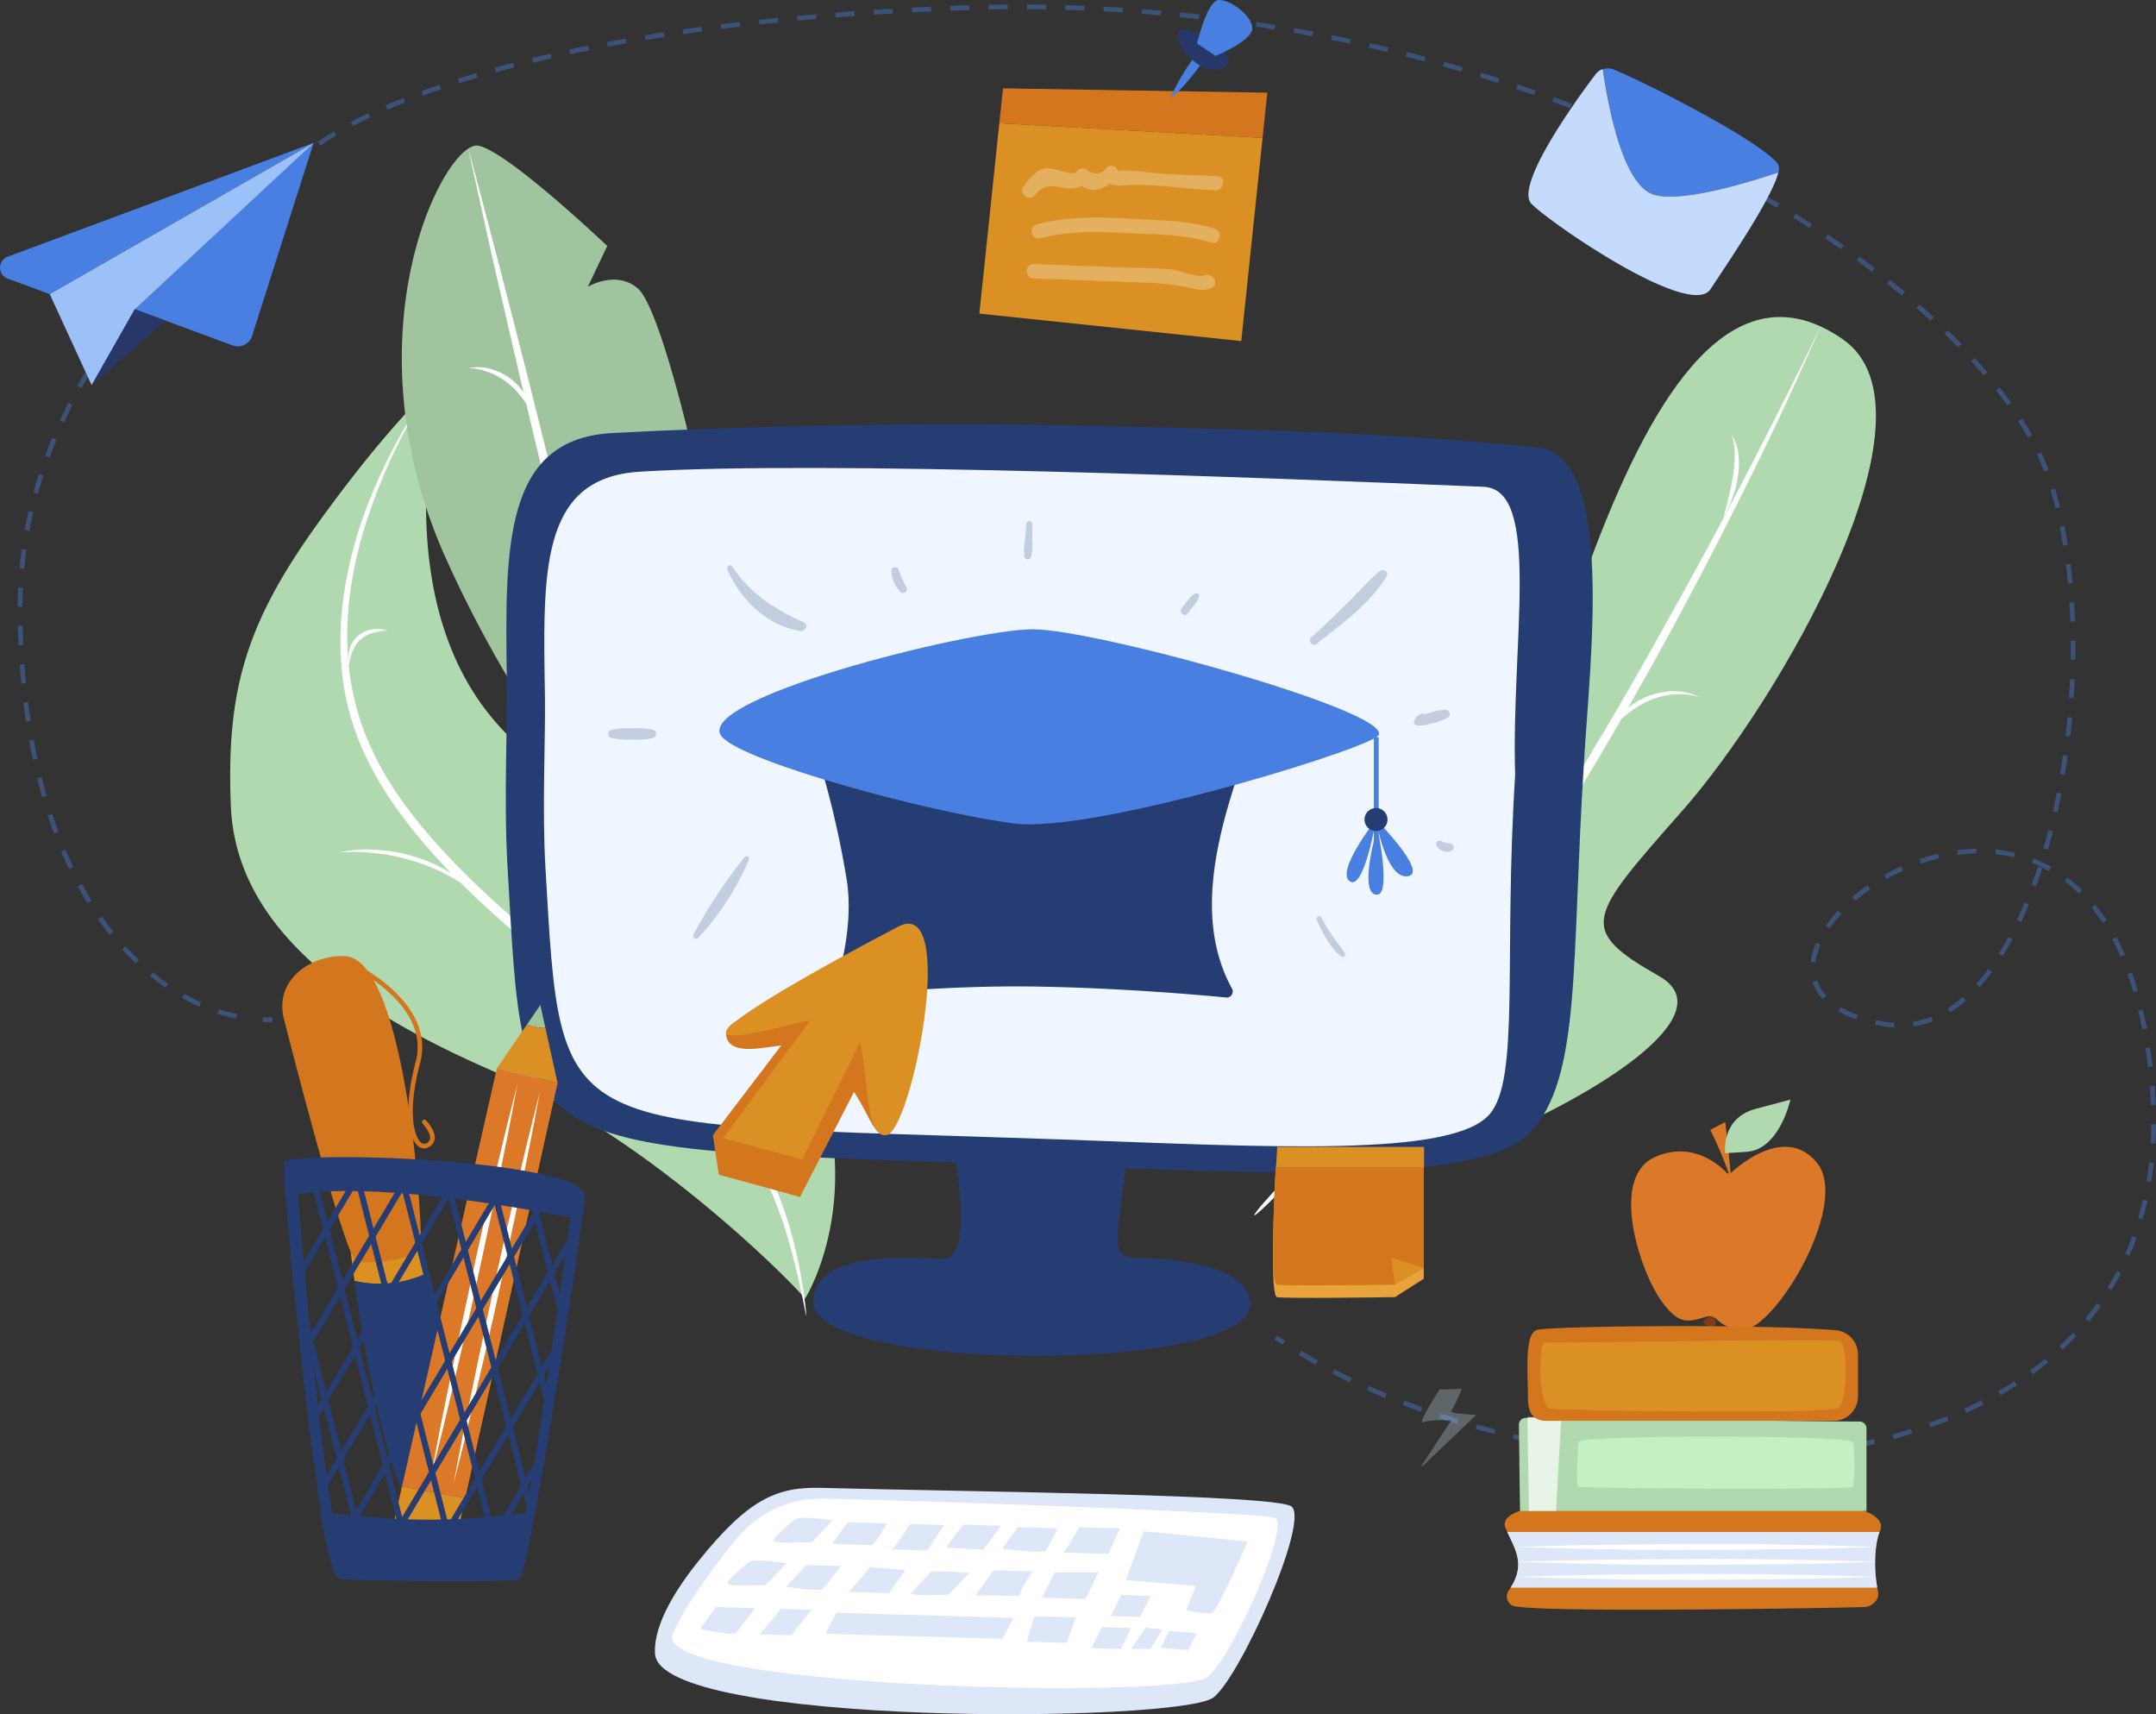 <svg id="OBJECTS" xmlns="http://www.w3.org/2000/svg" xmlns:xlink="http://www.w3.org/1999/xlink" viewBox="0 0 431.84 343.27"><rect x="0" y="0" width="431.84" height="343.27" fill="#333333" stroke="none"/><defs><style>.cls-1,.cls-11,.cls-12,.cls-20{fill:none;}.cls-2{fill:#b1d9b0;}.cls-21,.cls-3,.cls-9{fill:#fff;}.cls-4{fill:#a0c49e;}.cls-5{fill:#d4761d;}.cls-6{fill:#db9023;}.cls-7{fill:#487fe0;}.cls-8{fill:#27376a;}.cls-24,.cls-9{opacity:0.28;}.cls-10{opacity:0.4;}.cls-11,.cls-12{stroke:#487fe0;stroke-width:0.96px;}.cls-11,.cls-12,.cls-20{stroke-miterlimit:10;}.cls-12{stroke-dasharray:3.84 3.84;}.cls-13{fill:#9cc1f8;}.cls-14{fill:#263d74;}.cls-15{fill:#eff6ff;}.cls-16{fill:#dee7f7;}.cls-17{fill:#e8a33c;}.cls-18{fill:#db7929;}.cls-19{clip-path:url(#clip-path);}.cls-20{stroke:#263d74;stroke-width:1.21px;}.cls-21{opacity:0.7;}.cls-22{fill:#c4f1c3;}.cls-23{fill:#803b13;}.cls-24{fill:#d0e9f6;}.cls-25{fill:#c4dbfd;}.cls-26{opacity:0.22;}</style><clipPath id="clip-path" transform="translate(-40.77 -81.75)"><path class="cls-1" d="M157.65,321.25c.31-4.23-60-11.14-60-5.28,0,0,.07.93.21,2.58l-.21,0c1.56,18,7.14,79.06,11.36,79.33,4.95.3,33.6.75,35.7,0,1.84-.67,10.55-57.09,12.91-74.28l-.27-.05C157.54,322.43,157.62,321.63,157.65,321.25Z"/></clipPath></defs><path class="cls-2" d="M202,341.83c0-.66-29.9-31.66-60.73-44.83S87.94,267.37,87,243c-.91-23.3,3.11-36.75,18-57.23,12-16.55,18.89-23.13,22-26.46a.71.71,0,0,1,1.22.59c-1.67,10.72-7.85,46.18,13.6,68.4,20.5,21.21,41.73,26,58.34,58.16S202,341.83,202,341.83Z" transform="translate(-40.77 -81.75)"/><path class="cls-3" d="M127,159.33A113.05,113.05,0,0,0,114.23,186a84.35,84.35,0,0,0-3.32,14.35,63.65,63.65,0,0,0-.3,14.66,53.3,53.3,0,0,0,3.47,14.15,62.22,62.22,0,0,0,7.1,12.78c5.67,8,12.68,15,20,21.6s15,12.87,22.61,19.2c3.81,3.17,7.6,6.36,11.31,9.67a126.75,126.75,0,0,1,10.61,10.51,51.69,51.69,0,0,1,8.47,12.35,77.63,77.63,0,0,1,5.25,14,97.27,97.27,0,0,1,2.73,14.64c.53,4.93-.82-5-3.64-14.38a77,77,0,0,0-5.43-13.69,50.21,50.21,0,0,0-8.48-11.9c-6.69-7.2-14.31-13.54-21.94-19.82s-15.39-12.47-22.78-19.12-14.39-13.82-20.13-22a64.53,64.53,0,0,1-7.21-13.17,51.66,51.66,0,0,1-3.4-14.64,65.1,65.1,0,0,1,.58-15,83.59,83.59,0,0,1,3.62-14.48A109,109,0,0,1,127,159.33Z" transform="translate(-40.77 -81.75)"/><path class="cls-3" d="M158.39,262.76a25,25,0,0,0-.87,4.57,20.44,20.44,0,0,0,.08,4.56,16.44,16.44,0,0,0,1.16,4.4,24,24,0,0,0,2.19,4.08,13.65,13.65,0,0,1-2.87-3.77,14.88,14.88,0,0,1-.93-2.22,17.2,17.2,0,0,1-.5-2.37A15,15,0,0,1,158.39,262.76Z" transform="translate(-40.77 -81.75)"/><path class="cls-3" d="M108.64,252.46a26.39,26.39,0,0,1,7.48-.54,31.21,31.21,0,0,1,7.43,1.3,30.66,30.66,0,0,1,6.93,3,32.81,32.81,0,0,1,3.14,2.08,16.48,16.48,0,0,1,1.45,1.2c.47.4.94.82,1.4,1.24a49.85,49.85,0,0,0-6.33-3.9,38.59,38.59,0,0,0-6.85-2.75,40.33,40.33,0,0,0-7.23-1.48A38.3,38.3,0,0,0,108.64,252.46Z" transform="translate(-40.77 -81.75)"/><path class="cls-3" d="M118.36,208a12.55,12.55,0,0,0-2.92.49,6.13,6.13,0,0,0-2.44,1.34,2.53,2.53,0,0,0-.49.49,2.86,2.86,0,0,0-.42.55c-.12.19-.26.39-.37.59s-.19.44-.3.65a14.16,14.16,0,0,0-.47,1.39c-.12.48-.2,1-.34,1.47a13.13,13.13,0,0,1-.1-1.54,7.46,7.46,0,0,1,.24-1.55,5.49,5.49,0,0,1,1.64-2.73,5.68,5.68,0,0,1,2.89-1.35A6.53,6.53,0,0,1,118.36,208Z" transform="translate(-40.77 -81.75)"/><path class="cls-4" d="M158.52,139.17,162.4,131s-20-19-25.83-20.08c-6.45-1.17-26.51,36.6-7,81.5A239.67,239.67,0,0,0,150.46,230l6.3-2.67-3.89,6.19a253.55,253.55,0,0,0,17.68,22.84c14.16-46.75,11.35-77.68,11.35-77.68L171.64,177l7.66-5.62s-6.45-28.18-10.8-31.89S158.52,139.17,158.52,139.17Z" transform="translate(-40.77 -81.75)"/><path class="cls-3" d="M134.58,111.48c2,7.29,3.85,14.6,5.79,21.91L146,155.33l11,43.95s17.26,73.54,15.21,66.26l-5.87-21.88c-3.85-14.61-7.5-29.27-11.2-43.92-3.55-14.68-7.17-29.35-10.6-44.06l-5.1-22.07C137.83,126.23,136.14,118.87,134.58,111.48Z" transform="translate(-40.77 -81.75)"/><path class="cls-3" d="M134.59,155.46a9.5,9.5,0,0,1,4.87.29,12.07,12.07,0,0,1,4.31,2.44,15.05,15.05,0,0,1,3,3.9,23.53,23.53,0,0,1,1,2.23c.23.78.48,1.56.67,2.34-.4-.71-.73-1.44-1.1-2.15s-.79-1.38-1.23-2a18.67,18.67,0,0,0-1.41-1.87,14.21,14.21,0,0,0-5.54-4.15A13.08,13.08,0,0,0,134.59,155.46Z" transform="translate(-40.77 -81.75)"/><path class="cls-3" d="M165.63,190.93a12.66,12.66,0,0,0-3.78,3.65,16.68,16.68,0,0,0-2.22,4.69l-.37,1.26-.25,1.29c-.21.85-.22,1.74-.36,2.61l-.15,2.66c0,.89,0,1.78,0,2.69-.18-.88-.3-1.78-.46-2.67s-.12-1.81-.13-2.72a19.1,19.1,0,0,1,.81-5.4,14.3,14.3,0,0,1,2.55-4.87A10.07,10.07,0,0,1,165.63,190.93Z" transform="translate(-40.77 -81.75)"/><polygon class="cls-5" points="253.84 18.56 200.9 17.69 200.16 24.68 252.89 27.61 253.84 18.56"/><polygon class="cls-6" points="200.16 24.68 196.16 62.8 248.62 68.3 252.89 27.61 200.16 24.68"/><path class="cls-7" d="M280.13,93l-.5.66a44,44,0,0,0-2.4,3.74,26.64,26.64,0,0,0-2,4.06,25.92,25.92,0,0,0,3.2-3.17,43.91,43.91,0,0,0,2.75-3.49c.19-.26.36-.54.55-.81Z" transform="translate(-40.77 -81.75)"/><path class="cls-8" d="M282.57,89.47c-3.75-2.49-7.24-2.55-5.55,1s6.26,6.63,9.13,4.61S282.57,89.47,282.57,89.47Z" transform="translate(-40.77 -81.75)"/><path class="cls-7" d="M280.53,90.46s2-8.42,4.24-8.69,6.9,3.14,6.83,5.69-7.36,5.48-7.36,5.48Z" transform="translate(-40.77 -81.75)"/><path class="cls-9" d="M284.54,117c-3.76-.16-7.55-.22-11.31-.5-.72,0-8.64-1.11-8.41-.29-.26-.94-1.44-1.74-2.33-.9-.88,1.23-2.14,1.46-3.76.7a1.47,1.47,0,0,0-2.29.05c-.93,1.18-4.73-1-6.38-.6-1.91.45-3.17,2.11-4.26,3.61s1.24,3.22,2.32,1.71c2.68-3.71,6.24,0,9.32-1.83,1.69,1.45,3.86.86,5.7-.45,1.11.73,2.72.3,4.48.28,5.4-.08,11.13.85,16.58,1.09C286,119.93,286.4,117.06,284.54,117Z" transform="translate(-40.77 -81.75)"/><path class="cls-9" d="M284.09,127.56c-5.48-1.74-11.26-1.67-16.95-2-6.32-.34-12.52-.5-18.69,1.11a1.44,1.44,0,0,0,.77,2.78c5.91-1.54,11.87-1.34,17.92-1,5.42.29,11,.21,16.18,1.87C285.09,130.9,285.85,128.12,284.09,127.56Z" transform="translate(-40.77 -81.75)"/><path class="cls-9" d="M282,136.88c-1.25.54-5.1-1-6.64-1.17-2.85-.29-5.76-.27-8.63-.38l-18.89-.7c-1.86-.07-1.86,2.81,0,2.88l21.73.81a53,53,0,0,1,9.73,1.1c1.71.39,2.51.66,4.15,0S283.68,136.15,282,136.88Z" transform="translate(-40.77 -81.75)"/><g class="cls-10"><path class="cls-11" d="M296.3,349.58l1.6,1.06" transform="translate(-40.77 -81.75)"/><path class="cls-12" d="M301.16,352.68c58.94,35.41,179,32.87,170.55-55.05-8.66-90.4-102.74-19.54-53.78-10.86,31.8,5.63,46.56-71.53,33.1-109.78S350.18,78.73,232,83.36c-101.58,4-128.56,28.15-128.56,28.15s-59.63,34-58.66,93.63c.9,56,26.51,78.56,46.7,80.66" transform="translate(-40.77 -81.75)"/><path class="cls-11" d="M93.39,285.94c.64,0,1.28,0,1.92,0" transform="translate(-40.77 -81.75)"/></g><path class="cls-7" d="M103.59,110.36c-5,2.12-35.82,33.33-35.82,33.33l19.61,7.24a3,3,0,0,0,3.87-1.88Z" transform="translate(-40.77 -81.75)"/><path class="cls-7" d="M103.59,110.36l-61.3,22.8a2.34,2.34,0,0,0,0,4.38l8.44,3.11Z" transform="translate(-40.77 -81.75)"/><polygon class="cls-13" points="9.96 58.9 18.36 77.14 27 61.93 62.83 28.61 9.96 58.9"/><polygon class="cls-8" points="18.36 77.14 33.15 64.2 27 61.93 18.36 77.14 18.36 77.14"/><path class="cls-2" d="M296.94,317.52c6.54,12.12,99-27.25,76.19-40.27-16.57-9.45-14.37-11.62,4.71-33.27s53.11-79.74,32-94.32c-44.22-30.54-63.22,107-73.59,103.42s-7.25-18.6-18.83-15.38S293.75,311.61,296.94,317.52Z" transform="translate(-40.77 -81.75)"/><path class="cls-3" d="M405.42,147.13c-7.75,17.89-16.4,35.38-25.5,52.63S361,233.91,350.68,250.45c-5.2,8.26-10.66,16.35-16.26,24.35l-4.24,6-4.35,5.88c-1.43,2-2.95,3.89-4.44,5.83s-3,3.85-4.56,5.72c-6.13,7.6-12.6,14.94-19.43,21.91s-7.31,6.46-.68-.66,13-14.49,18.95-22.17a559.18,559.18,0,0,0,33.39-47.85q7.81-12.33,15.19-24.94c4.92-8.4,9.65-16.91,14.37-25.43s9.27-17.13,13.72-25.79S401.19,155.91,405.42,147.13Z" transform="translate(-40.77 -81.75)"/><path class="cls-3" d="M387.63,168.9a8.29,8.29,0,0,1,1.36,4,16.27,16.27,0,0,1-.13,4.3c-.1.72-.28,1.41-.42,2.11s-.39,1.37-.62,2-.51,1.33-.79,2-.61,1.28-1,1.9c.14-.7.35-1.37.52-2.06l.51-2c.3-1.37.62-2.72.81-4.09a24.72,24.72,0,0,0,.34-4.12A11.92,11.92,0,0,0,387.63,168.9Z" transform="translate(-40.77 -81.75)"/><path class="cls-3" d="M381.22,221.39a12.45,12.45,0,0,0-3.23-.61,11.22,11.22,0,0,0-1.64,0,11,11,0,0,0-1.61.18,16.47,16.47,0,0,0-6,2.34,27.51,27.51,0,0,0-5,4.13c-.72.83-1.47,1.64-2.17,2.49s-1.34,1.76-2.06,2.62c.53-1,1.12-1.93,1.68-2.9s1.33-1.8,2-2.7a22.1,22.1,0,0,1,5.08-4.46,14.89,14.89,0,0,1,6.4-2.25,10.73,10.73,0,0,1,1.7-.05,10.61,10.61,0,0,1,4.87,1.23Z" transform="translate(-40.77 -81.75)"/><path class="cls-3" d="M318.89,263.74a28.48,28.48,0,0,1,4,6.23,26.42,26.42,0,0,1,2.25,7.09,18.17,18.17,0,0,1-.31,7.45,16.49,16.49,0,0,1-1.37,3.47,16.16,16.16,0,0,1-2.17,3,18.45,18.45,0,0,0,2.82-6.64,20.33,20.33,0,0,0,.08-7.13,32.51,32.51,0,0,0-2-6.94,34.15,34.15,0,0,0-1.51-3.32C320.13,265.86,319.53,264.79,318.89,263.74Z" transform="translate(-40.77 -81.75)"/><path class="cls-14" d="M163.36,168.47c-21.72,1.19-21.47,22.65-21.07,49.54.14,9.24-.63,24.19.12,37,3.53,60.51-.12,56.31,110.26,60.23,45,1.59,85,3.46,94.58-6.71,10.31-10.89,8.23-33.94,10.76-73.73,1.17-20.57,6.4-61.82-9.29-63.42-31.61-3.24-58.91-3.67-94.12-4.45C220.91,166.21,182.83,167.4,163.36,168.47Z" transform="translate(-40.77 -81.75)"/><path class="cls-15" d="M168.86,176.21c-20.15,1.25-19.32,20.39-18.94,45.17.12,8.52-.59,22.3.1,34.14,3.27,55.78,1.28,50.79,103.19,54.4,41.51,1.47,78.44,3.69,85.94-5.06,6.1-7.12,2.76-31.21,5.1-67.89-.82-26.64,5.35-57.26-6.33-57.74C293.35,177.38,205.6,173.93,168.86,176.21Z" transform="translate(-40.77 -81.75)"/><path class="cls-14" d="M231.68,311.7s4.65,22.42-2.15,22.15-25.84-1.73-25.84,8.7c0,14,87.49,14.42,87.49.36,0-8-15.79-9.17-23.26-9.29-5-.08-3.27-4.75-1.2-22.06Z" transform="translate(-40.77 -81.75)"/><path class="cls-16" d="M180.65,394.38c10.07-12.55,15.79-14.92,24.63-14.69,30.42.8,91.48,1.34,94.21,3.75,3.55,3.13-10.27,34-15.64,38.21-6.59,5.16-111,5.9-111.88-8.73C171.59,406.77,176.8,399.17,180.65,394.38Z" transform="translate(-40.77 -81.75)"/><path class="cls-3" d="M187.42,390.91c4.87-6.1,10.86-9.28,19-9.07,27.89.73,86.42,2.85,89.64,3.82,3.48,1.06-8.56,28.21-13.48,31.92-6,4.56-111.09,2.19-107.06-8.5C177.42,404,184,395.21,187.42,390.91Z" transform="translate(-40.77 -81.75)"/><path class="cls-16" d="M200,386s-4.81,3.81-4.23,4.36,7.6.21,7.6.21l4.16-4.36S201,385.21,200,386Z" transform="translate(-40.77 -81.75)"/><path class="cls-16" d="M210.59,386.57l-3.18,4.36s6.83.14,7.94.23c.57,0,3.08-4.36,3.08-4.36Z" transform="translate(-40.77 -81.75)"/><path class="cls-16" d="M223,386.93a41.61,41.61,0,0,1-3.51,5.1l7,.2,3.38-5.11Z" transform="translate(-40.77 -81.75)"/><path class="cls-16" d="M190.79,394.56s-4.81,3.81-4.23,4.36,7.6.22,7.6.22l4.16-4.37S191.75,393.77,190.79,394.56Z" transform="translate(-40.77 -81.75)"/><path class="cls-16" d="M202.34,395.15l-4.16,4.33s6.75,1.13,7.43.41c1-1.1,3.59-4.54,3.59-4.54Z" transform="translate(-40.77 -81.75)"/><path class="cls-16" d="M215,395.55c-1.31,1.84-4.26,5-4.26,5l8.07.23,3.36-4.59Z" transform="translate(-40.77 -81.75)"/><path class="cls-16" d="M184.16,403.56,181,407.92s6.75,1.67,7.44.59,3.58-4.73,3.58-4.73Z" transform="translate(-40.77 -81.75)"/><path class="cls-16" d="M197.14,403.93c-.88,1.33-4.22,5.08-4.22,5.08l6.38.18,4-5.09Z" transform="translate(-40.77 -81.75)"/><path class="cls-16" d="M233.77,387.06a51.63,51.63,0,0,0-3.45,4.59l7.37.43,3.61-4.8Z" transform="translate(-40.77 -81.75)"/><path class="cls-16" d="M244.67,387.55l-3.17,4.36s8.14,1,8.76.35a24.62,24.62,0,0,0,2.26-4.49Z" transform="translate(-40.77 -81.75)"/><path class="cls-16" d="M256.92,387.58a47.7,47.7,0,0,1-3.12,5.08l9,.26,2.3-5.14Z" transform="translate(-40.77 -81.75)"/><path class="cls-16" d="M227.26,396.49l-4.08,4.37c.59.54,7.6.21,7.6.21l4.16-4.36S228.86,396.2,227.26,396.49Z" transform="translate(-40.77 -81.75)"/><path class="cls-16" d="M239.79,396.22l-3.67,5,8.7.09a28.62,28.62,0,0,1,2.81-4.9Z" transform="translate(-40.77 -81.75)"/><path class="cls-16" d="M252,396.6c-.44,1.17-2.59,5.1-2.59,5.1l8.76.25,2.65-5.35Z" transform="translate(-40.77 -81.75)"/><polygon class="cls-16" points="207.15 323.66 205.65 328.75 213.63 328.98 215.53 323.9 207.15 323.66"/><path class="cls-16" d="M269.82,388.45c.52-.13,20.82,2,20.82,2s-6.18,14.39-7.3,14.43a43.65,43.65,0,0,1-5-.62l2-4.94-14.07-1.17Z" transform="translate(-40.77 -81.75)"/><polygon class="cls-16" points="234.18 326.57 232.48 329.97 237.96 330.42 239.73 327.03 234.18 326.57"/><polygon class="cls-16" points="229.46 325.92 226.58 330.2 230.45 330.2 232.85 326.32 229.46 325.92"/><polygon class="cls-16" points="226.58 326 224.53 330.2 218.59 330.03 220.73 325.83 226.58 326"/><polygon class="cls-16" points="230.45 319.58 228.4 323.78 222.46 323.61 224.6 319.41 230.45 319.58"/><polygon class="cls-16" points="203.03 323.98 200.78 328.18 165.34 327.16 167.5 322.96 203.03 323.98"/><path class="cls-14" d="M183.27,405.26" transform="translate(-40.77 -81.75)"/><path class="cls-17" d="M296.3,315.5c-.43,8.42-1.13,25.72.25,26,1.81.33,23.64,0,23.64,0l5.76-3.69V315.5Z" transform="translate(-40.77 -81.75)"/><path class="cls-5" d="M296.3,315.5c-.43,7.62-1.13,23.28.25,23.5,1.81.31,23.64,0,23.64,0l5.76-3.33V315.5Z" transform="translate(-40.77 -81.75)"/><path class="cls-6" d="M326,311.42h-29.4s-.11,1.63-.25,4.08H326Z" transform="translate(-40.77 -81.75)"/><polygon class="cls-6" points="285.18 253.92 278.68 251.81 279.42 257.25 285.18 253.92"/><path class="cls-14" d="M127.75,389.62l1.71,2.33a.48.48,0,0,0,.85-.14c.36-1.14.83-2.95.28-3A10,10,0,0,0,127.75,389.62Z" transform="translate(-40.77 -81.75)"/><path class="cls-6" d="M126.36,336.65a110.45,110.45,0,0,0-3-11.41c-1.41-2.74-12.36,7-12.36,7s.26,2.33.77,6A22.24,22.24,0,0,0,126.36,336.65Z" transform="translate(-40.77 -81.75)"/><path class="cls-14" d="M111.78,338.27c1.72,12.49,6.3,40.7,13.52,49.28,1.92-.29,4.47-.7,7.09-1.18,2.18-9.44-2.6-34.77-6-49.72A22.24,22.24,0,0,1,111.78,338.27Z" transform="translate(-40.77 -81.75)"/><path class="cls-5" d="M125.3,387.55c1.07,1.27,2.17,2.57,3.38,2.42,2.32-.29,3.1-.93,3.71-3.6C129.77,386.85,127.22,387.26,125.3,387.55Z" transform="translate(-40.77 -81.75)"/><path class="cls-5" d="M97.65,285.84s12,47.45,14.49,48.4,11.87-.54,12.79-2.32-2.64-57.87-14.92-58.69C103.37,272.79,95.57,277.79,97.65,285.84Z" transform="translate(-40.77 -81.75)"/><path class="cls-5" d="M126.26,311.66a1.83,1.83,0,0,1-1.72-.4c-2-1.64-3-7.5-.51-16.88,3.13-11.86-13.6-19.42-13.77-19.49a.46.46,0,0,1-.23-.61.47.47,0,0,1,.61-.24c.17.08,17.62,8,14.28,20.58-2.72,10.28-1.06,14.91.2,15.93a.89.89,0,0,0,1,.15,1.26,1.26,0,0,0,.79-.93c.17-1-1-2.5-1.47-3a.46.46,0,1,1,.66-.64c.2.2,2,2.09,1.72,3.77a2.15,2.15,0,0,1-1.28,1.6A1.56,1.56,0,0,1,126.26,311.66Z" transform="translate(-40.77 -81.75)"/><path class="cls-14" d="M132.53,388.13s-1.46,6-6.64,5.69-7-3.83-6.15-7.6S132.53,388.13,132.53,388.13Z" transform="translate(-40.77 -81.75)"/><polygon class="cls-6" points="78.97 304.47 91.76 306.38 93.19 299.99 80.52 297.65 78.97 304.47"/><polygon class="cls-18" points="99.53 213.89 80.52 297.65 93.19 299.99 111.68 216.89 99.53 213.89"/><path class="cls-3" d="M131.66,378.7c.59-3.29,1.25-6.56,1.87-9.84l2-9.82c1.33-6.53,2.78-13.05,4.16-19.58s2.92-13,4.44-19.52l2.32-9.74c.82-3.24,1.59-6.49,2.44-9.72-.58,3.29-1.24,6.56-1.86,9.84l-2,9.82c-1.34,6.53-2.78,13.05-4.17,19.58s-2.91,13-4.44,19.52L134.1,369C133.29,372.22,132.51,375.47,131.66,378.7Z" transform="translate(-40.77 -81.75)"/><path class="cls-3" d="M127.15,377.12c.59-3.29,1.25-6.56,1.87-9.84l2-9.81c1.34-6.54,2.79-13.06,4.17-19.59s2.91-13,4.44-19.52l2.32-9.74c.81-3.24,1.59-6.49,2.44-9.72-.58,3.29-1.24,6.56-1.86,9.84l-2,9.82c-1.34,6.54-2.78,13.05-4.17,19.58s-2.91,13-4.44,19.53l-2.32,9.74C128.78,370.64,128,373.89,127.15,377.12Z" transform="translate(-40.77 -81.75)"/><path class="cls-4" d="M150,287.55,149,283l-2.67,3.9A8.5,8.5,0,0,0,150,287.55Z" transform="translate(-40.77 -81.75)"/><path class="cls-6" d="M152.45,298.64,150,287.55a8.5,8.5,0,0,1-3.68-.65l-6,8.74Z" transform="translate(-40.77 -81.75)"/><path class="cls-14" d="M157.36,326c.33-2.43.58-4.08.58-4.67,0-7.48-59.51-9.4-60.26-6.72,0,0,0,3.62.23,6.72C104.53,319.86,120.82,318.75,157.36,326Z" transform="translate(-40.77 -81.75)"/><path class="cls-14" d="M155.31,323.22c-2.47,19-10.08,71.89-11.73,72.53-1.94.75-28.45.3-33,0-3.78-.26-8.75-57.67-10.36-77.55-1,.12-1.78.27-2.5.42,1.55,18,7.13,79.06,11.36,79.32,4.95.3,33.59.75,35.69,0,1.84-.66,10.55-57.08,12.92-74.27Z" transform="translate(-40.77 -81.75)"/><g class="cls-19"><line class="cls-20" x1="96.58" y1="193.8" x2="35.79" y2="295.81"/><line class="cls-20" x1="102.87" y1="200.09" x2="42.08" y2="302.1"/><line class="cls-20" x1="109.16" y1="206.38" x2="48.38" y2="308.39"/><line class="cls-20" x1="115.45" y1="212.68" x2="54.67" y2="314.68"/><line class="cls-20" x1="121.74" y1="218.97" x2="60.96" y2="320.97"/><line class="cls-20" x1="128.04" y1="225.26" x2="67.25" y2="327.27"/><line class="cls-20" x1="134.33" y1="231.55" x2="73.54" y2="333.56"/><line class="cls-20" x1="140.62" y1="237.84" x2="79.84" y2="339.85"/><line class="cls-20" x1="128.68" y1="327.15" x2="99.53" y2="212.04"/><line class="cls-20" x1="122.45" y1="331.14" x2="93.3" y2="216.03"/><line class="cls-20" x1="113.55" y1="331.14" x2="84.4" y2="216.03"/><line class="cls-20" x1="104.65" y1="331.14" x2="75.5" y2="216.03"/><line class="cls-20" x1="95.75" y1="331.14" x2="66.6" y2="216.03"/><line class="cls-20" x1="86.85" y1="331.14" x2="57.71" y2="216.03"/><line class="cls-20" x1="77.96" y1="331.14" x2="48.81" y2="216.03"/></g><path class="cls-14" d="M140.79,385.31a132.39,132.39,0,0,1-26.48.17l-9.39-.88c1.34,7.94,2.7,13.28,3.94,13.35,5,.31,33.6.75,35.69,0,.56-.2,1.75-5.55,3.21-13.38Z" transform="translate(-40.77 -81.75)"/><path class="cls-5" d="M343.69,403.26c3.48,1.61,68.73.41,70.67.29.92-.05,3-1.18,2.57-3.08-1-4.54-.64-9.87.41-12.18,1.17-2.59-3.13-4.55-6.72-4.55-11.52,0-72-5.15-68.29,4,1.51,3.71,4.44,7.08.75,12.33A2.08,2.08,0,0,0,343.69,403.26Z" transform="translate(-40.77 -81.75)"/><path class="cls-16" d="M343.33,399.68h73.45c-.76-4.2-.45-8.87.46-11.15H342.67C344.18,391.85,346.37,395,343.33,399.68Z" transform="translate(-40.77 -81.75)"/><path class="cls-3" d="M344.72,391.53c6-.24,12-.36,17.95-.45s12-.09,17.95-.14,12,0,17.94.14l9,.16c3,.1,6,.16,9,.29-3,.13-6,.19-9,.29l-9,.16c-6,.09-12,.09-17.94.14s-12,0-17.95-.14S350.71,391.77,344.72,391.53Z" transform="translate(-40.77 -81.75)"/><path class="cls-3" d="M344.72,394.52c6-.24,12-.36,17.95-.45s12-.09,17.95-.14,12,.05,17.94.14l9,.16c3,.1,6,.16,9,.29-3,.13-6,.19-9,.29l-9,.16c-6,.09-12,.09-17.94.14s-12,0-17.95-.14S350.71,394.76,344.72,394.52Z" transform="translate(-40.77 -81.75)"/><path class="cls-3" d="M344.72,397.51c6-.24,12-.36,17.95-.45s12-.09,17.95-.14,12,.05,17.94.14l9,.16c3,.1,6,.16,9,.29-3,.13-6,.19-9,.29l-9,.16c-6,.09-12,.09-17.94.14s-12,0-17.95-.14S350.71,397.75,344.72,397.51Z" transform="translate(-40.77 -81.75)"/><path class="cls-2" d="M345,367.05l.22,17.26h69.4V367.79a1.39,1.39,0,0,0-1.37-1.38c-9.11,0-56.83-.73-66.88-.73A1.37,1.37,0,0,0,345,367.05Z" transform="translate(-40.77 -81.75)"/><path class="cls-21" d="M347,384.3h5.44l1.05-18.78h-6.77Z" transform="translate(-40.77 -81.75)"/><path class="cls-22" d="M356.9,370.53s-.56,8.59,0,8.93,54.63.74,55,0,.38-7.94,0-8.93C411.34,369.09,357.55,369,356.9,370.53Z" transform="translate(-40.77 -81.75)"/><path class="cls-23" d="M383.32,345.27s-1.84,1.06-1.29,1.58a3.19,3.19,0,0,0,1.81.5c.36,0,.64-.53.56-1l-.37-1.1Z" transform="translate(-40.77 -81.75)"/><path class="cls-18" d="M386.56,316.54a.71.71,0,0,0,1,0c2.21-2,11.09-9.24,17.1-2,6.91,8.37-8.85,34.32-15.18,33.52a7.94,7.94,0,0,1-4.89-2.14,1.92,1.92,0,0,0-1.95-.54c-3.49,1-5.46,2.06-9.23-3.31-4.22-6-10.19-24.29-1.37-28.52C379.41,310.08,385,314.89,386.56,316.54Z" transform="translate(-40.77 -81.75)"/><path class="cls-18" d="M383.33,308l3-1.55s1.42,12.33,1.1,11.4A76.92,76.92,0,0,0,383.33,308Z" transform="translate(-40.77 -81.75)"/><path class="cls-2" d="M386.31,312.68s-.9-7,6.08-8.87l7-1.87s-2.17,10-8.75,10.46Z" transform="translate(-40.77 -81.75)"/><path class="cls-5" d="M412.92,353v8.39a4.87,4.87,0,0,1-4.88,4.88H350.51c-2.69,0-3.68-1.68-3.69-4.37,0-5.2-.8-13.28,1.89-13.86,3.62-.78,44.73-1.2,59.75.09A4.87,4.87,0,0,1,412.92,353Z" transform="translate(-40.77 -81.75)"/><path class="cls-6" d="M350,350.64c-.95,1-1.24,12.36,1.25,13.18,1.2.39,55.08,1.12,57.58-.08,2.14-1,2.1-13.1.37-13.49S350,350.64,350,350.64Z" transform="translate(-40.77 -81.75)"/><path class="cls-24" d="M325.73,375.33l10.71-10.25s-5.68-.24-5-.8a24.9,24.9,0,0,0,2.1-4.39l-4.44.11c-1.43,2.25-4.38,7-3.27,6.57,1.44-.61,5.61-.37,5.61-.37l-6,9.13Z" transform="translate(-40.77 -81.75)"/><path class="cls-7" d="M372.14,120.76c5.1,1.43,16.42-1.67,24.82-4.44a2.22,2.22,0,0,0-.06-1.7c-3.27-4.46-25.54-15.9-33-19a2.9,2.9,0,0,0-2.05,0C363.05,104.19,366.06,119.06,372.14,120.76Z" transform="translate(-40.77 -81.75)"/><path class="cls-25" d="M372.14,120.76c-6.08-1.7-9.09-16.57-10.34-25.18a3,3,0,0,0-1.4,1l-.4.53s-16.44,21.47-12.47,25.47,31.86,23.13,35.84,17.09c3.45-5.23,12.41-18.36,13.59-23.38C388.56,119.09,377.24,122.19,372.14,120.76Z" transform="translate(-40.77 -81.75)"/><path class="cls-14" d="M203.54,229.91a186.31,186.31,0,0,1,6.87,28.31c1.72,11.66-3.52,23.94-2.81,23.51s20.64-2.75,40.78-2.42c16.73.28,32.23,1.63,38,2.19a1.21,1.21,0,0,0,1.15-1.8c-7.61-13.83-2.87-30.88,1.76-44.52l3.21-9.44Z" transform="translate(-40.77 -81.75)"/><path class="cls-7" d="M185.47,229.4c4.79,5.09,41.54,15.1,58.54,17.26,14.9,1.89,65.28-13.15,72.42-17.26s-56.06-21.71-68.86-21.64S178.48,222,185.47,229.4Z" transform="translate(-40.77 -81.75)"/><line class="cls-11" x1="275.66" y1="147.64" x2="275.66" y2="172.45"/><path class="cls-7" d="M316.38,245.86s-8.14,10.38-5.26,12.36S316.38,245.86,316.38,245.86Z" transform="translate(-40.77 -81.75)"/><path class="cls-7" d="M316.64,247.47s-3.76,12.65-.35,13.42S316.64,247.47,316.64,247.47Z" transform="translate(-40.77 -81.75)"/><path class="cls-7" d="M316.38,245.86s10.69,10.8,6.32,11.36S316.38,245.86,316.38,245.86Z" transform="translate(-40.77 -81.75)"/><path class="cls-14" d="M314.08,245.86a2.3,2.3,0,1,1,2.3,2.3A2.3,2.3,0,0,1,314.08,245.86Z" transform="translate(-40.77 -81.75)"/><polygon class="cls-5" points="142.79 227.32 143.98 235.23 160.24 239.69 176.05 208.95 162.75 201.13 142.79 227.32"/><path class="cls-5" d="M186.45,287.85c0,.06-.11.09-.13.16-.16.64-.69,3.88,4.57,3.79,5.85-.1,9.3-2.74,15.55,2.52,7.91,6.65,8.2,14.23,11.52,14.75s5.65-25.7,0-29.57C212.51,275.78,188.12,284.3,186.45,287.85Z" transform="translate(-40.77 -81.75)"/><path class="cls-6" d="M221,267.14S179.89,288.47,187,289.06s21.82-7,25-1.23,1.39,22,6.35,21.22S232.63,261.8,221,267.14Z" transform="translate(-40.77 -81.75)"/><path class="cls-6" d="M203.12,286.08c-.49.6-17.49,23.56-17.49,23.56l15.8,4.31L213,290.53v-.93a9.9,9.9,0,0,0-2.86-3.91l-.28.22-3.49-.72Z" transform="translate(-40.77 -81.75)"/><g class="cls-26"><path class="cls-14" d="M317.12,196.14c-2.47,2-4.52,4.52-6.8,6.72s-4.53,4.45-6.94,6.53c-.72.62.25,1.91,1,1.33,5-3.84,10.76-8.07,14.1-13.51C319.06,196.29,317.85,195.55,317.12,196.14Z" transform="translate(-40.77 -81.75)"/><path class="cls-14" d="M330.36,223.9a10.34,10.34,0,0,0-3.34.62l-.93.27a.47.47,0,0,0-.51-.17,2.6,2.6,0,0,0-1.52,1.3.73.73,0,0,0,.43,1.07,6.73,6.73,0,0,0,3.1-.39,10.14,10.14,0,0,0,3.18-1.17A.83.83,0,0,0,330.36,223.9Z" transform="translate(-40.77 -81.75)"/><path class="cls-14" d="M201.79,206.39c-5.73-2.55-10.9-5.83-14.36-11.25a.6.6,0,0,0-1,.61c2.66,6.1,7.93,11.29,14.67,12.36C202,208.26,202.85,206.86,201.79,206.39Z" transform="translate(-40.77 -81.75)"/><path class="cls-14" d="M171.58,227.91a13.85,13.85,0,0,0-4.22-.3,16.12,16.12,0,0,0-4.22.33.82.82,0,0,0,0,1.56,16.13,16.13,0,0,0,4.22.34,14.52,14.52,0,0,0,4.22-.3A.85.85,0,0,0,171.58,227.91Z" transform="translate(-40.77 -81.75)"/><path class="cls-14" d="M189.94,253.35a101.34,101.34,0,0,0-10.27,15.53c-.3.56.45,1.19.91.7a53.67,53.67,0,0,0,10.22-15.73C191,253.38,190.26,253,189.94,253.35Z" transform="translate(-40.77 -81.75)"/><path class="cls-14" d="M310.13,272.64c-.72-1.22-1.69-2.32-2.49-3.49a42,42,0,0,1-2.24-3.68c-.32-.59-1.15-.07-.88.51,1.12,2.52,2.64,5.5,4.83,7.26C309.76,273.57,310.43,273.16,310.13,272.64Z" transform="translate(-40.77 -81.75)"/><path class="cls-14" d="M247.57,186.72c0-.81-1.18-.79-1.24,0-.09,1.14-.18,2.27-.3,3.41a9.84,9.84,0,0,0-.07,3.11.7.7,0,0,0,1.34,0,9.82,9.82,0,0,0,.22-3.11C247.52,189,247.55,187.85,247.57,186.72Z" transform="translate(-40.77 -81.75)"/><path class="cls-14" d="M222.33,199.35a24.43,24.43,0,0,1-1.57-3.5c-.21-.77-1.55-.65-1.45.2a6.43,6.43,0,0,0,1.81,4.24A.78.78,0,0,0,222.33,199.35Z" transform="translate(-40.77 -81.75)"/><path class="cls-14" d="M280.27,200.56a4,4,0,0,0-1.46,1.29c-.47.53-.89,1.1-1.34,1.65-.63.79.49,1.93,1.13,1.13.46-.58.95-1.14,1.38-1.74a4.1,4.1,0,0,0,1-1.79A.56.56,0,0,0,280.27,200.56Z" transform="translate(-40.77 -81.75)"/><path class="cls-14" d="M331.83,251a1,1,0,0,0-.77-.37c-.3-.06-.58-.12-.88-.16a1.27,1.27,0,0,1-.63-.27.74.74,0,0,0-1,1.05,3.44,3.44,0,0,0,1.45,1,1.79,1.79,0,0,0,1.89-.48A.71.71,0,0,0,331.83,251Z" transform="translate(-40.77 -81.75)"/></g></svg>
